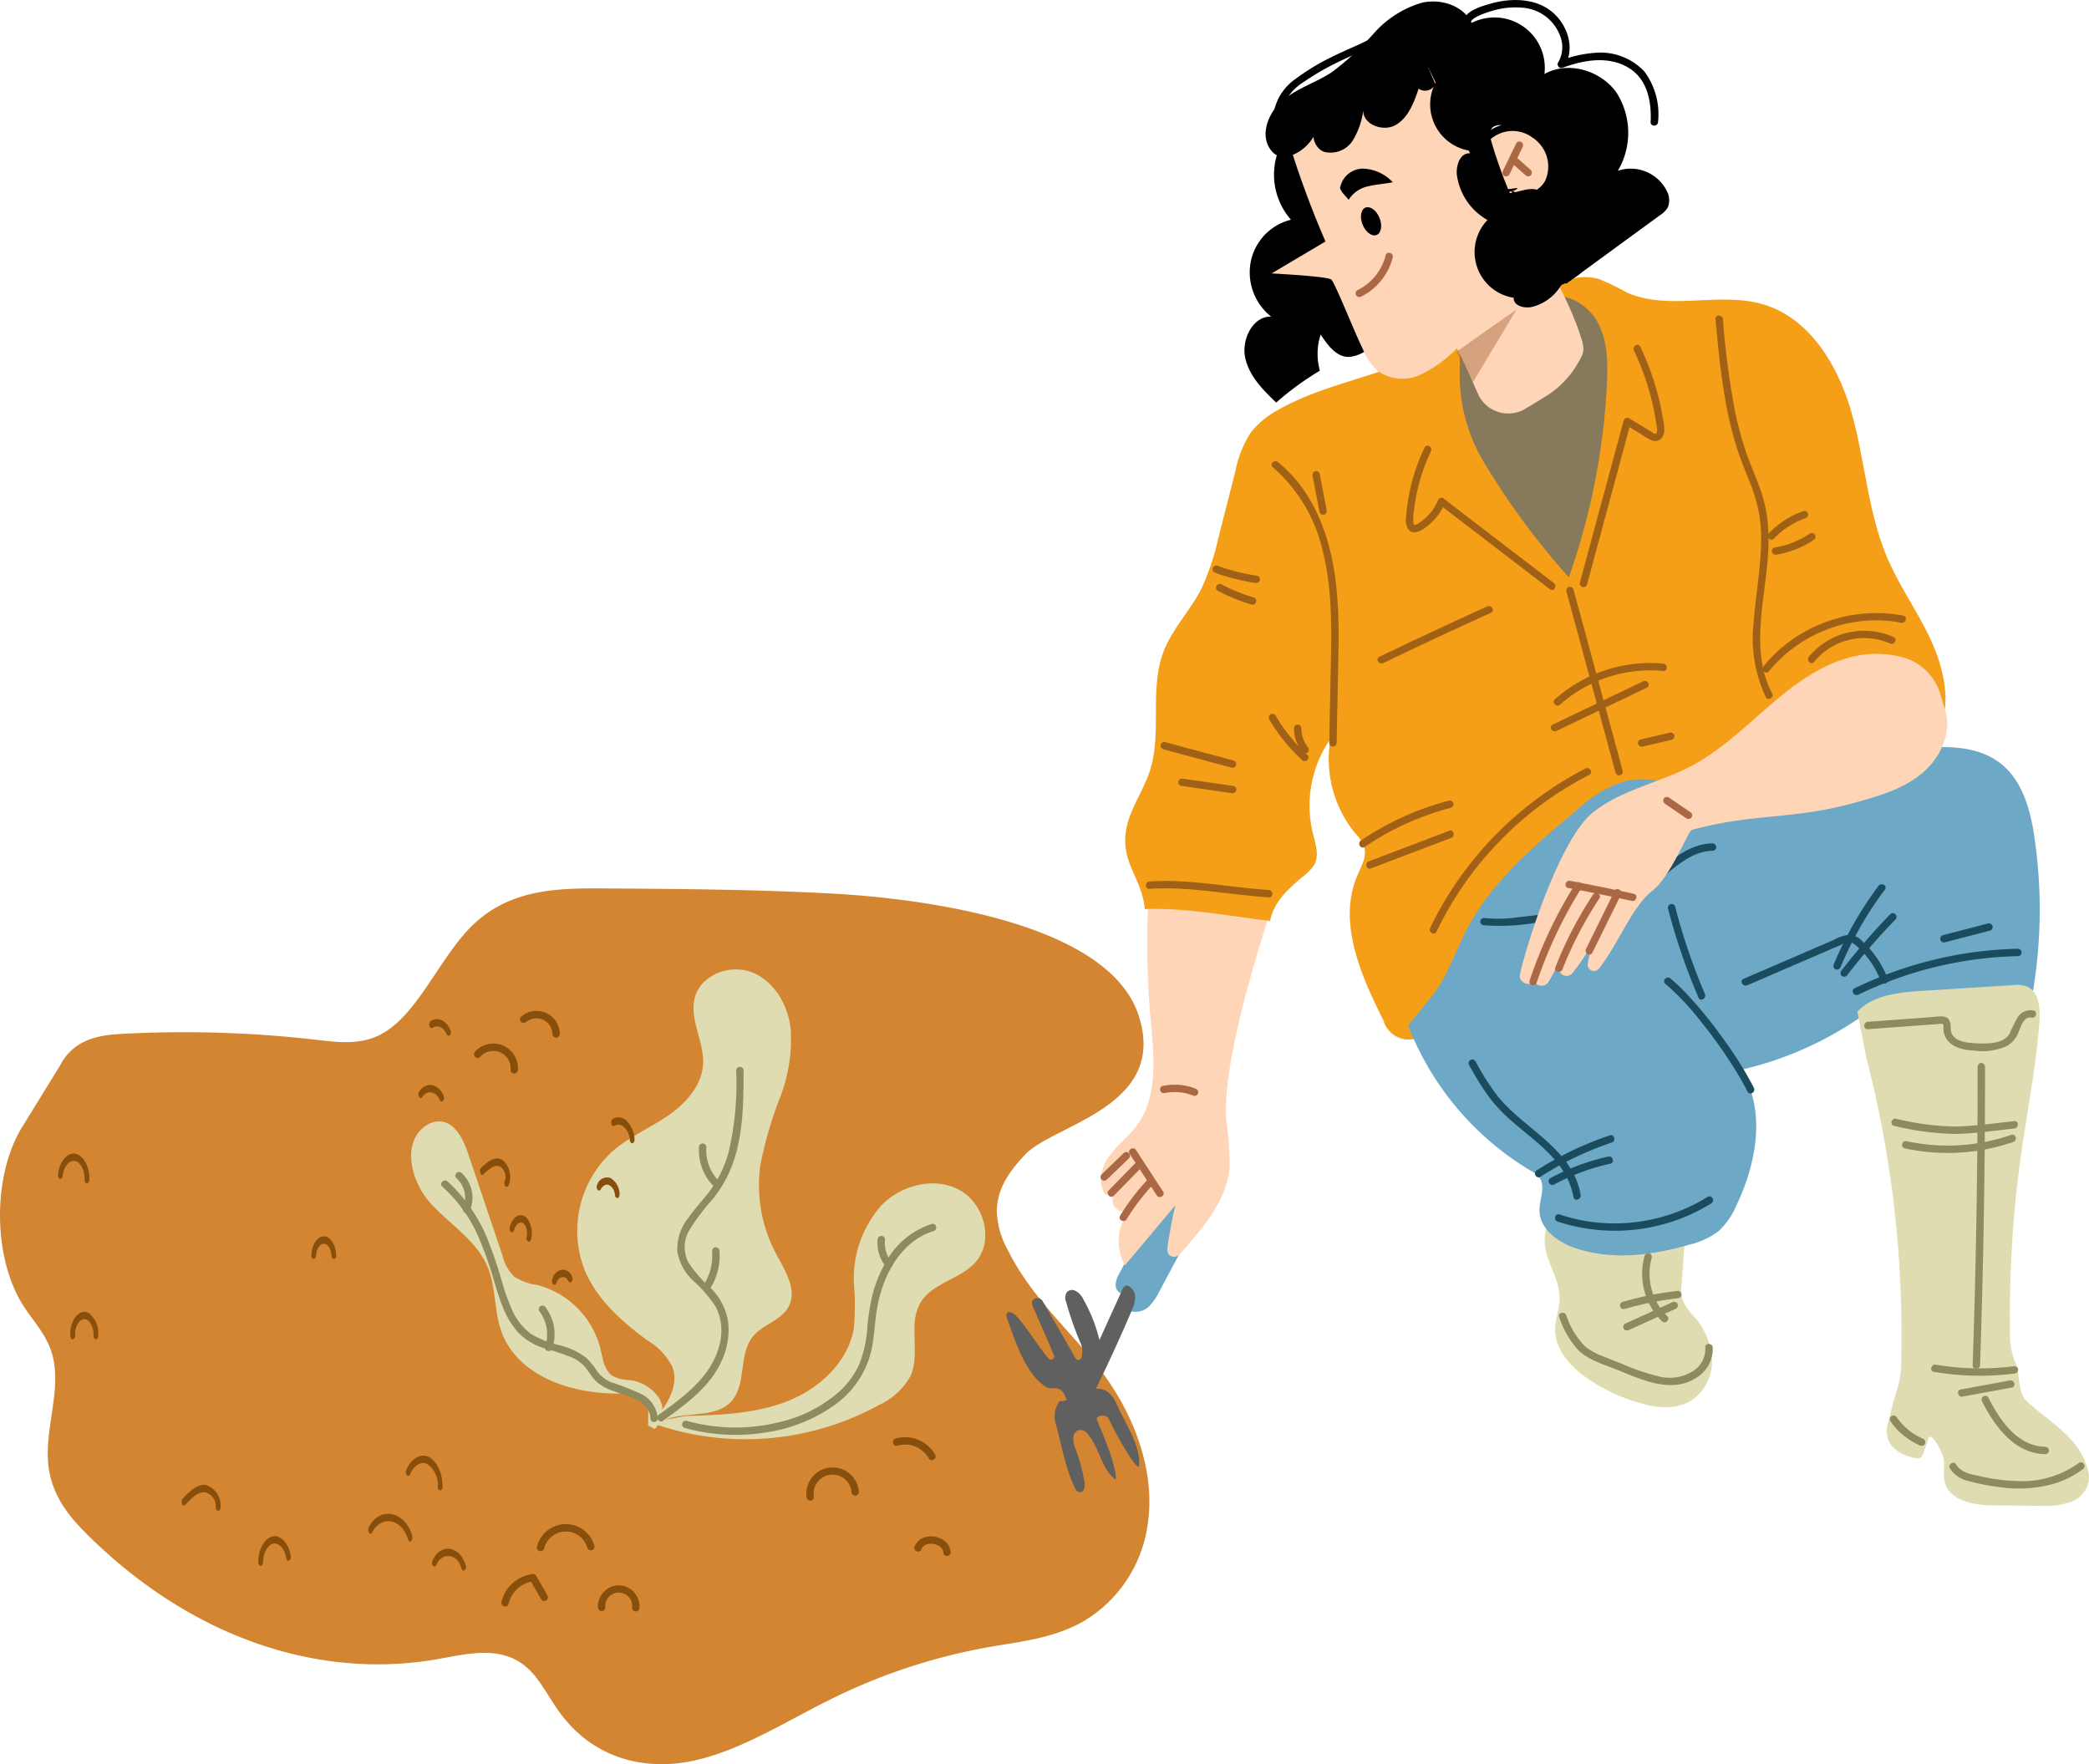 <svg xmlns="http://www.w3.org/2000/svg" width="257.808" height="217.718" viewBox="0 0 257.808 217.718">
  <g id="Grupo_176746" data-name="Grupo 176746" transform="translate(-546.34 -189.701)">
    <path id="Trazado_224853" data-name="Trazado 224853" d="M553.792,333.882c1.681-3.192,4.8-3.683,7.563-3.832a143.2,143.2,0,0,1,24.009.726c2.6.3,5.276.652,7.746-.55,4.72-2.3,7.388-9.521,11.523-13.555,4.6-4.49,10.514-4.609,16.053-4.573,9.389.061,18.779.123,28.161.623,12.446.666,34.267,3.858,37.98,14.957,3.806,11.382-10.47,13.532-13.956,17.25-1.673,1.784-3.516,4.03-3.511,7.051a10.5,10.5,0,0,0,1.284,4.61c2.995,6.038,7.6,9.872,11.417,14.825s7.068,12.215,5.873,19.458a16.494,16.494,0,0,1-8.05,11.769c-3.7,2.047-7.716,2.41-11.645,3.106a72.278,72.278,0,0,0-19.477,6.468c-5.584,2.764-11.051,6.293-16.887,7.542s-12.305-.155-16.561-6.1c-1.225-1.711-2.246-3.763-3.656-5.137-3.159-3.079-7.328-2.026-11.1-1.346-15.172,2.736-30.984-2.879-43.588-15.479-2.025-2.024-4.105-4.523-4.611-8.023-.666-4.613,1.634-9.56.457-13.951-.674-2.519-2.324-4.138-3.59-6.115-3.756-5.865-3.858-15.923-.221-21.946Z" transform="translate(0 -12.758)" fill="#d38531"/>
    <g id="Grupo_176649" data-name="Grupo 176649" transform="translate(608.217 383.948)">
      <path id="Trazado_224854" data-name="Trazado 224854" d="M616.309,410.229a3.591,3.591,0,0,1,3.021-2.764l-.394-.226,1.387,2.428a.456.456,0,0,0,.787-.46l-1.387-2.428a.448.448,0,0,0-.393-.226,4.513,4.513,0,0,0-3.9,3.434c-.126.572.752.816.88.242Z" transform="translate(-615.417 -406.551)" fill="#874f0b"/>
    </g>
    <g id="Grupo_176650" data-name="Grupo 176650" transform="translate(612.596 377.79)">
      <path id="Trazado_224855" data-name="Trazado 224855" d="M621.2,402.7a2.754,2.754,0,0,1,5.329-.1.457.457,0,0,0,.88-.243,3.667,3.667,0,0,0-7.088.1.457.457,0,0,0,.88.243Z" transform="translate(-620.306 -399.677)" fill="#874f0b"/>
    </g>
    <g id="Grupo_176651" data-name="Grupo 176651" transform="translate(620.127 385.343)">
      <path id="Trazado_224856" data-name="Trazado 224856" d="M629.629,410.838a1.667,1.667,0,1,1,3.314.036.46.46,0,0,0,.456.456.465.465,0,0,0,.456-.456,2.676,2.676,0,0,0-1.631-2.577,2.5,2.5,0,0,0-2.916.793,2.573,2.573,0,0,0-.591,1.749.466.466,0,0,0,.456.456.46.46,0,0,0,.456-.456Z" transform="translate(-628.713 -408.109)" fill="#874f0b"/>
    </g>
    <g id="Grupo_176652" data-name="Grupo 176652" transform="translate(591.778 376.515)">
      <path id="Trazado_224857" data-name="Trazado 224857" d="M597.55,400.563c1.138-2.216,3.7-1.709,4.444.881.153.536.658.072.506-.46-.888-3.091-4.006-3.712-5.365-1.066-.234.454.179,1.1.415.645Z" transform="translate(-597.066 -398.254)" fill="#874f0b"/>
    </g>
    <g id="Grupo_176653" data-name="Grupo 176653" transform="translate(596.424 369.338)">
      <path id="Trazado_224858" data-name="Trazado 224858" d="M602.8,392.509c.428-1.061,1.314-1.6,2.09-1.244a3.137,3.137,0,0,1,1.307,2.829c-.005.587.581.588.587,0,.015-1.654-.713-3.236-1.738-3.708s-2.187.265-2.752,1.663c-.2.5.306.957.506.46Z" transform="translate(-602.252 -390.242)" fill="#874f0b"/>
    </g>
    <g id="Grupo_176654" data-name="Grupo 176654" transform="translate(599.65 380.824)">
      <path id="Trazado_224859" data-name="Trazado 224859" d="M606.407,405.057c.66-1.6,2.579-1.414,3.063.373.061.227.193.39.36.318a.524.524,0,0,0,.205-.561c-.679-2.5-3.178-2.91-4.135-.59-.2.5.3.954.506.46Z" transform="translate(-605.853 -403.064)" fill="#874f0b"/>
    </g>
    <g id="Grupo_176655" data-name="Grupo 176655" transform="translate(578.211 379.278)">
      <path id="Trazado_224860" data-name="Trazado 224860" d="M582.506,404.558c0-1.1.556-2.161,1.269-2.3.728-.138,1.436.7,1.6,1.79.085.572.65.33.565-.242-.224-1.5-1.219-2.638-2.212-2.451-1.01.19-1.813,1.619-1.807,3.2,0,.587.589.589.586,0Z" transform="translate(-581.92 -401.338)" fill="#874f0b"/>
    </g>
    <g id="Grupo_176656" data-name="Grupo 176656" transform="translate(568.758 372.95)">
      <path id="Trazado_224861" data-name="Trazado 224861" d="M571.8,396.744c.706-.739,1.516-1.627,2.41-1.558a1.743,1.743,0,0,1,1.371,1.84c0,.587.587.588.587,0a2.67,2.67,0,0,0-1.71-2.711c-1.091-.257-2.091.737-2.954,1.641-.311.326-.018,1.116.3.787Z" transform="translate(-571.367 -394.274)" fill="#874f0b"/>
    </g>
    <g id="Grupo_176657" data-name="Grupo 176657" transform="translate(555.009 351.594)">
      <path id="Trazado_224862" data-name="Trazado 224862" d="M556.611,373.373c-.064-1,.463-2.037,1.134-2.039s1.2,1.027,1.139,2.032c-.015.245.145.456.293.456.171,0,.278-.21.293-.456a3.172,3.172,0,0,0-1.108-2.743c-.718-.47-1.512-.033-1.975.9a3.73,3.73,0,0,0-.362,1.846c.015.245.124.457.293.457.146,0,.309-.21.293-.457Z" transform="translate(-556.018 -370.432)" fill="#874f0b"/>
    </g>
    <g id="Grupo_176658" data-name="Grupo 176658" transform="translate(645.848 370.79)">
      <path id="Trazado_224863" data-name="Trazado 224863" d="M658.363,395.514a2.346,2.346,0,1,1,4.646-.623.469.469,0,0,0,.456.456.459.459,0,0,0,.456-.456,3.251,3.251,0,1,0-6.47.623.471.471,0,0,0,.456.456.458.458,0,0,0,.456-.456Z" transform="translate(-657.428 -391.863)" fill="#874f0b"/>
    </g>
    <g id="Grupo_176659" data-name="Grupo 176659" transform="translate(656.535 367.056)">
      <path id="Trazado_224864" data-name="Trazado 224864" d="M669.919,388.745a3.369,3.369,0,0,1,3.862,1.56c.284.514,1.071.055.787-.46a4.288,4.288,0,0,0-4.892-1.978c-.559.172-.321,1.053.243.879Z" transform="translate(-669.358 -387.693)" fill="#874f0b"/>
    </g>
    <g id="Grupo_176660" data-name="Grupo 176660" transform="translate(659.164 379.292)">
      <path id="Trazado_224865" data-name="Trazado 224865" d="M673.2,402.9c-.029.073-.008.017.011-.02s.032-.061.049-.09.038-.056.056-.085c.038-.063-.048.049.021-.025.046-.048.091-.094.14-.138l.038-.031s-.069.049-.027.022.063-.044.1-.064c.056-.034.115-.062.174-.091-.069.034-.031.012.014,0l.111-.037c.065-.019.131-.035.2-.047.017,0,.123-.018.057-.01s.056,0,.076-.005a2.512,2.512,0,0,1,.434.011c.066.006-.083-.015-.018,0l.052.008.1.021a2.233,2.233,0,0,1,.218.06l.1.035.048.019s-.077-.035-.03-.013c.066.033.133.064.2.1s.113.073.168.111c-.064-.044-.022-.02.012.011s.057.051.085.079.053.055.079.083c.011.012.021.025.032.037.041.047-.046-.066-.012-.014s.081.127.118.2c.049.09-.008-.045.014.027.011.038.025.073.036.111s.017.078.027.116c0,.011.012.07,0,.008s0,.041,0,.045a.467.467,0,0,0,.456.456.459.459,0,0,0,.456-.456c-.126-1.678-2.228-2.422-3.6-1.683a1.926,1.926,0,0,0-.872,1.017.459.459,0,0,0,.319.561.467.467,0,0,0,.561-.319Z" transform="translate(-672.293 -401.354)" fill="#874f0b"/>
    </g>
    <g id="Grupo_176661" data-name="Grupo 176661" transform="translate(584.762 342.272)">
      <path id="Trazado_224866" data-name="Trazado 224866" d="M589.82,362.376c.017-.742.467-1.439.949-1.439s.932.7.95,1.439c.013.586.6.589.586,0-.029-1.246-.721-2.35-1.535-2.35s-1.506,1.1-1.535,2.35c-.013.588.573.587.587,0Z" transform="translate(-589.233 -360.026)" fill="#874f0b"/>
    </g>
    <g id="Grupo_176662" data-name="Grupo 176662" transform="translate(553.497 332.053)">
      <path id="Trazado_224867" data-name="Trazado 224867" d="M554.9,351.42c.108-1.1.783-2.01,1.516-1.88.716.125,1.245,1.235,1.2,2.323-.025.586.561.583.587,0,.068-1.572-.738-3.047-1.739-3.227-.983-.177-1.978,1.027-2.127,2.542-.023.244.039.49.205.561.139.06.336-.073.36-.318Z" transform="translate(-554.33 -348.618)" fill="#874f0b"/>
    </g>
    <path id="Trazado_224868" data-name="Trazado 224868" d="M634.73,379.615c1.867-2.062,3.872-4.774,2.856-7.364a8.044,8.044,0,0,0-3.056-3.206c-3.167-2.322-6.234-5.055-7.742-8.681a13.239,13.239,0,0,1,3.505-14.725c2.023-1.736,4.526-2.8,6.727-4.3s4.212-3.7,4.374-6.357c.173-2.821-1.766-5.614-.993-8.332.794-2.793,4.425-4.1,7.113-3s4.335,3.976,4.685,6.859a19.822,19.822,0,0,1-1.3,8.54,48.819,48.819,0,0,0-2.429,8.351,17.967,17.967,0,0,0,1.92,10.918c1.106,2.074,2.664,4.478,1.566,6.556-.906,1.713-3.193,2.187-4.414,3.691-1.815,2.237-.729,5.974-2.717,8.057-2.322,2.435-6.951.728-9.389,3.046Z" transform="translate(-8.289 -13.922)" fill="#e0dcb1"/>
    <path id="Trazado_224869" data-name="Trazado 224869" d="M632.236,381.718c-.019-1.7.311-2.731-1.182-3.548a5.238,5.238,0,0,0-2.571-.389c-5.778.03-12.373-2.188-14.345-7.619-.941-2.592-.659-5.528-1.738-8.066-1.393-3.278-4.724-5.229-7.093-7.891s-3.491-7.371-.581-9.426a2.964,2.964,0,0,1,1.724-.587c1.914.029,2.967,2.185,3.578,4q2.128,6.314,4.256,12.628a5.314,5.314,0,0,0,1.421,2.535,7.063,7.063,0,0,0,2.877,1.031,10.885,10.885,0,0,1,7.78,7.915c.286,1.23.461,2.682,1.541,3.339a5.261,5.261,0,0,0,1.994.481,5.089,5.089,0,0,1,3.611,2.111,3.059,3.059,0,0,1-.463,3.914Z" transform="translate(-5.905 -16.103)" fill="#e0dcb1"/>
    <path id="Trazado_224870" data-name="Trazado 224870" d="M640.267,381.447c4.284-.125,8.67-.271,12.652-1.855s7.547-4.922,8.167-9.164a34.523,34.523,0,0,0-.018-5.324,13.586,13.586,0,0,1,3.39-9.651c2.439-2.507,6.5-3.571,9.591-1.923s4.35,6.268,2.051,8.9c-1.868,2.143-5.332,2.562-6.8,5-1.6,2.652.021,6.268-1.258,9.089a8.4,8.4,0,0,1-3.808,3.529,34.309,34.309,0,0,1-28.273,2.2Z" transform="translate(-9.342 -16.995)" fill="#e0dcb1"/>
    <g id="Grupo_176663" data-name="Grupo 176663" transform="translate(627.484 321.374)">
      <path id="Trazado_224871" data-name="Trazado 224871" d="M637.586,380.366c2.8-2.01,5.844-4.185,7.276-7.441a9,9,0,0,0,.771-4.827,7.422,7.422,0,0,0-2.11-4.083,16.493,16.493,0,0,1-2.808-3.24,4.145,4.145,0,0,1,.2-4.046,28.589,28.589,0,0,1,2.888-3.8,15.043,15.043,0,0,0,2.392-4.263c1.328-3.669,1.355-7.676,1.352-11.529a.456.456,0,0,0-.912,0,36.884,36.884,0,0,1-.948,10.129,14.148,14.148,0,0,1-2.124,4.486c-.92,1.265-2.025,2.385-2.912,3.676a6.06,6.06,0,0,0-1.275,4.033,6.383,6.383,0,0,0,1.95,3.607,16.273,16.273,0,0,1,2.817,3.275,6.623,6.623,0,0,1,.418,4.693c-.965,3.871-4.362,6.339-7.431,8.542-.473.339-.018,1.131.46.788Z" transform="translate(-636.926 -336.696)" fill="#8e8b5e"/>
    </g>
    <g id="Grupo_176664" data-name="Grupo 176664" transform="translate(632.589 330.818)">
      <path id="Trazado_224872" data-name="Trazado 224872" d="M642.639,347.695a6.316,6.316,0,0,0,1.744,4.751c.408.425,1.052-.221.645-.645a5.418,5.418,0,0,1-1.477-4.106.456.456,0,0,0-.912,0Z" transform="translate(-642.626 -347.239)" fill="#8e8b5e"/>
    </g>
    <g id="Grupo_176665" data-name="Grupo 176665" transform="translate(633.266 343.625)">
      <path id="Trazado_224873" data-name="Trazado 224873" d="M644.338,361.992a6.735,6.735,0,0,1-.891,3.951.456.456,0,0,0,.787.46,7.574,7.574,0,0,0,1.016-4.411.467.467,0,0,0-.456-.456.458.458,0,0,0-.456.456Z" transform="translate(-643.381 -361.536)" fill="#8e8b5e"/>
    </g>
    <g id="Grupo_176666" data-name="Grupo 176666" transform="translate(630.526 340.729)">
      <path id="Trazado_224874" data-name="Trazado 224874" d="M640.644,383.5a23.432,23.432,0,0,0,10.046.544,19.49,19.49,0,0,0,8.351-3.31,11.438,11.438,0,0,0,4.644-6.853c.349-1.646.4-3.334.669-4.992a16.53,16.53,0,0,1,1.083-3.8c1.126-2.643,3.087-5.054,5.93-5.887a.457.457,0,0,0-.243-.88,10.022,10.022,0,0,0-5.728,4.809,15.932,15.932,0,0,0-1.5,3.614,25.708,25.708,0,0,0-.714,4.271,14.868,14.868,0,0,1-1.06,4.754,10.46,10.46,0,0,1-2.411,3.243,16.943,16.943,0,0,1-7.568,3.808,22.4,22.4,0,0,1-11.256-.2.456.456,0,0,0-.243.879Z" transform="translate(-640.322 -358.304)" fill="#8e8b5e"/>
    </g>
    <g id="Grupo_176667" data-name="Grupo 176667" transform="translate(654.626 342.22)">
      <path id="Trazado_224875" data-name="Trazado 224875" d="M667.251,360.425a4.554,4.554,0,0,0,1.076,3.4.46.46,0,0,0,.645,0,.465.465,0,0,0,0-.645,3.65,3.65,0,0,1-.809-2.754.46.46,0,0,0-.456-.457.466.466,0,0,0-.456.457Z" transform="translate(-667.227 -359.968)" fill="#8e8b5e"/>
    </g>
    <g id="Grupo_176668" data-name="Grupo 176668" transform="translate(600.78 335.386)">
      <path id="Trazado_224876" data-name="Trazado 224876" d="M607.265,353.1a18.073,18.073,0,0,1,4.74,6.883,41.533,41.533,0,0,1,1.411,3.973c.393,1.279.743,2.574,1.24,3.818a10.581,10.581,0,0,0,1.931,3.278,7.52,7.52,0,0,0,3.2,1.974,31.115,31.115,0,0,1,3.558,1.193,4.692,4.692,0,0,1,1.416,1.01c.509.55.84,1.24,1.368,1.776,1.093,1.112,2.674,1.437,4.091,1.938,1.209.428,2.722,1.318,2.713,2.776a.457.457,0,0,0,.913,0,3.632,3.632,0,0,0-1.978-3.006,34.75,34.75,0,0,0-3.807-1.492,4.183,4.183,0,0,1-1.668-1.311,9.885,9.885,0,0,0-1.287-1.618,8.736,8.736,0,0,0-3.411-1.633,12,12,0,0,1-3.493-1.392,7.382,7.382,0,0,1-2.353-3.015,26.547,26.547,0,0,1-1.328-3.791c-.4-1.362-.84-2.716-1.36-4.039a19.638,19.638,0,0,0-5.251-7.965c-.444-.379-1.093.263-.645.645Z" transform="translate(-607.114 -352.339)" fill="#8e8b5e"/>
    </g>
    <g id="Grupo_176669" data-name="Grupo 176669" transform="translate(602.526 334.333)">
      <path id="Trazado_224877" data-name="Trazado 224877" d="M609.209,351.93a3.266,3.266,0,0,1,.846,3.616.471.471,0,0,0,.164.624.458.458,0,0,0,.623-.164,4.188,4.188,0,0,0-.988-4.721c-.435-.392-1.082.251-.645.644Z" transform="translate(-609.064 -351.163)" fill="#8e8b5e"/>
    </g>
    <g id="Grupo_176670" data-name="Grupo 176670" transform="translate(612.824 350.818)">
      <path id="Trazado_224878" data-name="Trazado 224878" d="M620.628,370.251a4.7,4.7,0,0,1,.725,4.37c-.19.557.691.8.88.243a5.548,5.548,0,0,0-.817-5.074.472.472,0,0,0-.624-.163.459.459,0,0,0-.163.623Z" transform="translate(-620.561 -369.566)" fill="#8e8b5e"/>
    </g>
    <g id="Grupo_176671" data-name="Grupo 176671" transform="translate(604.833 318.493)">
      <path id="Trazado_224879" data-name="Trazado 224879" d="M612.408,335.123a2.134,2.134,0,0,1,3.744,1.593.456.456,0,1,0,.912,0,3.045,3.045,0,0,0-5.3-2.238c-.394.434.249,1.081.645.645Z" transform="translate(-611.639 -333.48)" fill="#874f0b"/>
    </g>
    <g id="Grupo_176672" data-name="Grupo 176672" transform="translate(610.512 314.466)">
      <path id="Trazado_224880" data-name="Trazado 224880" d="M618.756,330.33a2.016,2.016,0,0,1,2.078-.271,2.043,2.043,0,0,1,1.151,1.758.456.456,0,0,0,.912,0,2.886,2.886,0,0,0-4.786-2.132.459.459,0,0,0,0,.645.467.467,0,0,0,.645,0Z" transform="translate(-617.979 -328.984)" fill="#874f0b"/>
    </g>
    <g id="Grupo_176673" data-name="Grupo 176673" transform="translate(619.979 334.985)">
      <path id="Trazado_224881" data-name="Trazado 224881" d="M629.046,353.391a1.142,1.142,0,0,1,.469-.505.64.64,0,0,1,.579-.03,1.539,1.539,0,0,1,.712,1.265c.03.243.218.38.361.319.164-.07.234-.318.205-.561a2.373,2.373,0,0,0-1.122-1.9,1.3,1.3,0,0,0-1.618.77.67.67,0,0,0,0,.645.229.229,0,0,0,.415,0Z" transform="translate(-628.549 -351.891)" fill="#874f0b"/>
    </g>
    <g id="Grupo_176674" data-name="Grupo 176674" transform="translate(621.766 327.584)">
      <path id="Trazado_224882" data-name="Trazado 224882" d="M630.982,344.652c-.048.031.029-.014.038-.02.032-.016.064-.031.1-.045l.083-.03c.01,0,.088-.021.059-.016s.063-.007.074-.008c.029,0,.056,0,.085,0a.986.986,0,0,1,.17.015c-.052-.009.023.006.036.01l.084.027a1.425,1.425,0,0,1,.166.074c.027.014.054.03.081.047.062.036-.017-.017.037.025s.112.086.166.136.1.1.145.149c.016.019.015.018,0,0l.034.043c.026.033.051.067.076.1.042.06.082.124.121.191.019.033.038.067.056.1-.032-.062.022.048.022.05.033.073.063.148.09.225.013.039.027.079.039.118,0,.013.033.125.015.053.021.083.039.168.053.254.008.05.014.1.021.152,0,.022,0,.044.007.066,0-.047,0-.042,0,.013.015.245.125.456.294.456.146,0,.308-.21.293-.456a3.43,3.43,0,0,0-.969-2.3,1.36,1.36,0,0,0-1.766-.213.618.618,0,0,0-.106.624c.089.234.255.26.4.163Z" transform="translate(-630.543 -343.629)" fill="#874f0b"/>
    </g>
    <g id="Grupo_176675" data-name="Grupo 176675" transform="translate(605.566 332.664)">
      <path id="Trazado_224883" data-name="Trazado 224883" d="M612.892,351.256a5.065,5.065,0,0,1,1.067-.857,1.026,1.026,0,0,1,1.031-.078,1.5,1.5,0,0,1,.558.822,1.3,1.3,0,0,1-.039.975.62.62,0,0,0,.106.623c.148.134.308.037.4-.163a2.774,2.774,0,0,0-.677-3.007c-.924-.721-1.953.139-2.741.9-.32.308-.026,1.1.3.787Z" transform="translate(-612.458 -349.3)" fill="#874f0b"/>
    </g>
    <g id="Grupo_176676" data-name="Grupo 176676" transform="translate(609.253 339.671)">
      <path id="Trazado_224884" data-name="Trazado 224884" d="M617.151,358.885c.005-.027.012-.054.018-.081-.013.044-.012.041,0-.007s.033-.1.052-.148.03-.071.045-.1c-.033.072.033-.057.041-.07a1.325,1.325,0,0,1,.078-.117s.071-.085.025-.034a1.789,1.789,0,0,1,.187-.175c.073-.06-.047.022.03-.021.034-.019.068-.038.1-.053s.071-.026.107-.038c.08-.027-.052,0,.03-.005.036,0,.072-.006.107-.005.013,0,.123.015.057,0a.815.815,0,0,1,.184.073c.032.019.035.02.006,0l.048.038a.907.907,0,0,1,.07.064c.015.014.03.03.046.047-.023-.03-.022-.028,0,.006s.054.073.08.114.036.063.055.094.023.043,0,.007c.011.022.021.046.031.069.035.083.065.169.093.26-.025-.082.017.072.021.088.011.054.021.108.029.163s.011.083.015.125c-.011-.1,0,.069,0,.088,0,.049,0,.1,0,.148,0,.021-.013.165,0,.067a2.555,2.555,0,0,1-.058.324.528.528,0,0,0,.2.562c.166.071.3-.089.361-.319a3.139,3.139,0,0,0-.412-2.421,1.011,1.011,0,0,0-1.621-.171,2.3,2.3,0,0,0-.61,1.189.531.531,0,0,0,.205.562c.159.068.311-.084.36-.319Z" transform="translate(-616.573 -357.122)" fill="#874f0b"/>
    </g>
    <g id="Grupo_176677" data-name="Grupo 176677" transform="translate(597.974 323.594)">
      <path id="Trazado_224885" data-name="Trazado 224885" d="M604.484,340.653a1.091,1.091,0,0,1,1.13-.555.624.624,0,0,1,.111.029,1.284,1.284,0,0,1,.169.067.928.928,0,0,1,.264.174,1.639,1.639,0,0,1,.443.631c.2.492.71.035.506-.46-.644-1.558-2.189-1.842-3.038-.529-.269.415.146,1.06.414.645Z" transform="translate(-603.983 -339.175)" fill="#874f0b"/>
    </g>
    <g id="Grupo_176678" data-name="Grupo 176678" transform="translate(599.324 315.473)">
      <path id="Trazado_224886" data-name="Trazado 224886" d="M605.928,331.159c-.038.026.006,0,.022-.013s.044-.025.067-.037c.04-.02.082-.038.123-.053l.069-.022c.006,0,.08-.019.045-.012s.047-.006.046-.006l.056-.005a1.114,1.114,0,0,1,.283.016c-.031-.005-.015,0,.006,0s.047.013.07.021a1.369,1.369,0,0,1,.138.054,1.218,1.218,0,0,1,.442.331c.019.021.039.042.057.064-.024-.03-.006-.007.007.011.035.048.071.1.1.149s.065.107.095.163c.011.021.025.051.007.013l.048.108c.088.205.259.294.4.164a.623.623,0,0,0,.1-.623c-.537-1.256-1.607-1.716-2.488-1.113a.618.618,0,0,0-.1.624c.087.232.255.263.4.163Z" transform="translate(-605.49 -330.108)" fill="#874f0b"/>
    </g>
    <g id="Grupo_176679" data-name="Grupo 176679" transform="translate(614.473 346.397)">
      <path id="Trazado_224887" data-name="Trazado 224887" d="M622.941,366.289a1.918,1.918,0,0,1,.065-.2c.013-.032.027-.065.041-.1-.027.06-.014.029.008-.01a1.278,1.278,0,0,1,.09-.139c.025-.034.046-.051.006-.011l.053-.056c.039-.039.08-.072.121-.106.067-.056-.037.017.019-.014.021-.011.04-.023.061-.033a.9.9,0,0,1,.125-.054l.064-.02c.059-.019-.059,0,.019,0a1.373,1.373,0,0,1,.271,0c-.078-.007-.01,0,.007,0l.064.021a1.048,1.048,0,0,1,.133.063c.062.032-.01-.014.009,0s.045.034.065.052c.038.032.072.071.107.107-.061-.061-.006-.006.006.011s.031.045.047.069.029.049.043.073.019.034-.005-.013c.009.019.017.037.025.056.09.2.258.294.4.163a.619.619,0,0,0,.106-.623,1.27,1.27,0,0,0-1.279-.9,1.522,1.522,0,0,0-1.18,1.188.64.64,0,0,0,.106.624c.124.113.337.063.4-.164Z" transform="translate(-622.402 -364.631)" fill="#874f0b"/>
    </g>
    <g id="Grupo_176745" data-name="Grupo 176745" transform="translate(670.537 189.701)">
      <path id="Trazado_224888" data-name="Trazado 224888" d="M760.089,357.524c-1.229,1.222-1.076,3.259-.515,4.9s1.45,3.233,1.422,4.966c-.02,1.278-.546,2.511-.553,3.789-.014,2.265,1.587,4.232,3.384,5.611a21.567,21.567,0,0,0,6.3,3.236c2.325.781,5.029,1.229,7.115-.061a5.814,5.814,0,0,0,2.557-5.006,8.645,8.645,0,0,0-2.175-5.339,6.678,6.678,0,0,1-1.443-2.062,5.15,5.15,0,0,1-.118-1.975q.236-3.42.475-6.84a35.451,35.451,0,0,0-16.328-1.62Z" transform="translate(-692.72 -207.119)" fill="#e0dcb1"/>
      <path id="Trazado_224889" data-name="Trazado 224889" d="M700.631,366.368a1.171,1.171,0,0,1-.584-1.156,3.327,3.327,0,0,1,.46-1.288,64.8,64.8,0,0,1,3.975-6.556,12.992,12.992,0,0,1,2.854-3.213,2.014,2.014,0,0,1,2.114-.415c.7.414.749,1.4.621,2.195a20.081,20.081,0,0,1-2.448,6.131l-2.163,4.052a7.19,7.19,0,0,1-1.2,1.79,2.417,2.417,0,0,1-1.946.762A1.481,1.481,0,0,1,701,367.213Z" transform="translate(-686.558 -206.783)" fill="#6da8c6"/>
      <path id="Trazado_224890" data-name="Trazado 224890" d="M723.142,207.548a8.44,8.44,0,0,0,.387,10.64,6.692,6.692,0,0,0-4.956,5.16,6.954,6.954,0,0,0,2.519,6.8c-2.212-.1-3.689,2.766-3.213,5.045s2.195,3.994,3.829,5.56a36.684,36.684,0,0,1,5.392-3.938,7.712,7.712,0,0,1,.1-4.466c.854,1.332,1.968,2.814,3.5,2.772a4.357,4.357,0,0,0,1.706-.534,100.743,100.743,0,0,0,14.574-8.488,1.8,1.8,0,0,0,.755-.822,1.914,1.914,0,0,0-.125-1.192,201.39,201.39,0,0,0-8.424-21.236Z" transform="translate(-688.408 -191.072)"/>
      <path id="Trazado_224891" data-name="Trazado 224891" d="M741.8,245.77q1.806-4.165,3.967-8.166a14.512,14.512,0,0,1,1.741-2.691c1.885-2.16,4.769-3.1,7.507-3.949,3.5-1.082,7.624-2.068,10.544.136,2.744,2.071,3.1,5.989,3.167,9.426.19,9.633-.135,19.726-4.815,28.148a5.288,5.288,0,0,1-2.2,2.423c-1.764.8-3.775-.313-5.331-1.468a54.928,54.928,0,0,1-15.732-18.324Z" transform="translate(-690.791 -193.879)" fill="#87795b"/>
      <path id="Trazado_224892" data-name="Trazado 224892" d="M713.481,339.875a36.849,36.849,0,0,1,.414,5.792c-.352,4.169-3.363,7.588-6.1,10.708a.982.982,0,0,1-1.08.3c-.557-.217-.532-.855-.454-1.371q.371-2.476.938-4.92l-6.212,7.4a6.1,6.1,0,0,1,.973-7.275c-.374.9-1.886.795-2.351-.066a2.205,2.205,0,0,1,.715-2.613l-1.692,1.292c-1.071-1.316-.631-3.335.344-4.723s2.386-2.418,3.407-3.772c2.744-3.635,2.172-8.675,1.766-13.21a105.008,105.008,0,0,1,.479-23.062,46.659,46.659,0,0,1,17.027,1.873S712.754,330.113,713.481,339.875Z" transform="translate(-686.346 -201.638)" fill="#fed5b7"/>
      <path id="Trazado_224893" data-name="Trazado 224893" d="M691.06,383.849c.684,2.422,1.268,5.913,2.491,8.18a.642.642,0,0,0,.5.348c.546.047.674-.73.581-1.261a24.066,24.066,0,0,0-1.094-4.081,2.623,2.623,0,0,1-.241-1.662.956.956,0,0,1,.526-.618,1.085,1.085,0,0,1,1.219.463c1.473,1.665,1.642,4.337,3.457,5.62.128-2.085-2.477-7.495-2.37-7.6a.985.985,0,0,1,1.457,0c.943,2.067,3.687,6.876,3.79,5.831.179-2.506-1.735-5.207-2.754-7.5a3.866,3.866,0,0,0-.97-1.452,2.241,2.241,0,0,0-2.133-.389c-.305-.7.435-1.363.847-2a4.522,4.522,0,0,0,.292-3.323A19.472,19.472,0,0,0,694.5,368.6a2.236,2.236,0,0,0-1.061-1.108.9.9,0,0,0-.939.151,1.227,1.227,0,0,0-.128,1.264,39.638,39.638,0,0,0,1.679,4.851,2.706,2.706,0,0,1,.171,2.1.4.4,0,0,1-.692-.013l-4.047-7.026a.751.751,0,0,0-1.105-.255c-.368.285-.213.715-.056,1.063.8,1.768,1.69,3.894,2.527,5.806a.4.4,0,0,1-.674.426c-1.376-1.617-3.266-4.752-4.242-5.472-.245-.18-.6-.344-.823-.134-.188.179-.112.489-.023.733,1.026,2.8,2.327,6.986,4.921,8.462.682.389,1.749-.582,2.42,1.572a1.929,1.929,0,0,1-.838.1A3.093,3.093,0,0,0,691.06,383.849Z" transform="translate(-684.989 -208.226)" fill="#606060"/>
      <path id="Trazado_224894" data-name="Trazado 224894" d="M695.039,379.006l5.333-11.741a.752.752,0,0,1,.331-.417.57.57,0,0,1,.466.047,1.562,1.562,0,0,1,.761,1.451,4.521,4.521,0,0,1-.466,1.656q-2.114,4.949-4.49,9.779c-.192.39-.482.839-.916.814-.494-.029-.706-.631-.8-1.117q-.11-.6-.222-1.21Z" transform="translate(-686.037 -208.163)" fill="#606060"/>
      <path id="Trazado_224895" data-name="Trazado 224895" d="M745.623,250.719a93.771,93.771,0,0,0,10.487,14.213,84.162,84.162,0,0,0,4.7-23.822c.13-2.618.106-5.376-1.153-7.676s-4.141-3.914-6.562-2.909a6.12,6.12,0,0,1,6.728-2.413,30.554,30.554,0,0,1,3.419,1.646c5.192,2.35,11.436-.143,16.9,1.494,5.819,1.745,9.316,7.739,10.932,13.6s1.956,12.083,4.342,17.671c1.5,3.518,3.768,6.661,5.37,10.134s2.509,7.543,1.122,11.107c-1.01-3.719-3.453-7.369-7.163-8.413-3.948-1.11-8.994,2.164-7.974,6.38a3.174,3.174,0,0,1,.055,1.394c-.348,1.667-1.258,1.421-2.06,1.568-2.441.447-2.706,3.811-2.365,6.269.852.827,2.294-1,3.37-.089a1.371,1.371,0,0,1,.367,1.472c-.346,1.078-1.37,1.565-2.228,2.18-6.12,4.387-4.043,15.351-10.317,19.512a11.355,11.355,0,0,0-1.087-9.192,3.947,3.947,0,0,0-2.059-1.721c-2.686-.916-4.777,1.929-5.505,4.49-.687,2.414-1.055,5.231-3.11,6.673a8.6,8.6,0,0,1-2.6,1.073l-21.189,6.111a3.221,3.221,0,0,1-4.808-1.853c-2.824-5.625-5.7-12.194-3.193-17.97.467-1.078,1.127-2.209.836-3.347a5.062,5.062,0,0,0-1.17-1.837,14.514,14.514,0,0,1-3.017-11.6,14.438,14.438,0,0,0-2.168,11.651c.321,1.282.808,2.693.188,3.86a5.744,5.744,0,0,1-1.491,1.534c-1.842,1.572-3.488,3.043-3.981,5.414-5.145-.591-10.276-1.64-15.452-1.458-.362-3.672-2.681-5.415-2.393-9.094.221-2.829,2.114-5.225,3-7.921,1.548-4.723-.077-10.093,1.692-14.738,1.059-2.779,3.224-4.987,4.6-7.625a29.434,29.434,0,0,0,2.165-6.391q1.045-4.1,2.092-8.2a13.758,13.758,0,0,1,1.9-4.814,10.626,10.626,0,0,1,3.385-2.812c7.168-4.121,16.456-4.4,22.483-10.06l-.074,5.324A21.117,21.117,0,0,0,745.623,250.719Z" transform="translate(-686.696 -193.679)" fill="#f59f18"/>
      <path id="Trazado_224896" data-name="Trazado 224896" d="M740.343,326.987a35.98,35.98,0,0,0,15.12,17.913,3.5,3.5,0,0,1,1.048.807c.853,1.115.037,2.694.044,4.1.012,2.288,2.258,3.919,4.424,4.655,4.527,1.539,9.521.894,14.113-.441a9.573,9.573,0,0,0,3.556-1.651,9.3,9.3,0,0,0,2.239-3.249c2.493-5.246,3.66-11.789.491-16.657a42.816,42.816,0,0,0,17.542-8.564,6.056,6.056,0,0,0,4.284,2.942,14.873,14.873,0,0,0,5.345-.162,57.635,57.635,0,0,0,7.207-1.7,1.925,1.925,0,0,0,1.656-1.967,61.34,61.34,0,0,0,.244-19.117c-.494-3.411-1.44-7.051-4.134-9.2-3.132-2.5-7.578-2.21-11.564-1.8a26.453,26.453,0,0,0-8.242,1.764c-3.129,1.416-5.725,4.056-9.09,4.744-5.966,1.218-11.972-4.124-17.836-2.485a15.806,15.806,0,0,0-5.6,3.464c-5.2,4.331-10.545,8.829-13.658,14.842-1.371,2.65-2.291,5.563-4.092,7.942Z" transform="translate(-690.759 -200.43)" fill="#6da8c6"/>
      <path id="Trazado_224897" data-name="Trazado 224897" d="M802.242,328.677c1.981-2.061,5.119-2.367,7.973-2.548l11.216-.709a3.972,3.972,0,0,1,1.649.128c1.537.575,1.744,2.639,1.628,4.276-.391,5.526-1.489,10.975-2.263,16.461a141.351,141.351,0,0,0-1.368,21.823,9.1,9.1,0,0,0,.63,3.826c.612,1.276.308,3.754,1.332,4.732,2.736,2.61,6.262,4.346,7.445,7.937a4.63,4.63,0,0,1,.314,2.034,3.5,3.5,0,0,1-2.368,2.618,10.285,10.285,0,0,1-3.666.417l-5.587-.039c-2.441-.017-5.53-.506-6.145-2.869-.283-1.083.1-2.273-.269-3.332s-1.6-3.059-1.792-1.956c-.03.161-.649,1.886-.721,2.034-.153.317-.6.334-.942.263-2.4-.493-3.953-1.981-3.293-4.338.272-.975.75-3.078,1.1-4.025a11.486,11.486,0,0,0,.534-3.8,136.472,136.472,0,0,0-4.333-37.342Z" transform="translate(-697.211 -203.845)" fill="#e0dcb1"/>
      <g id="Grupo_176680" data-name="Grupo 176680" transform="translate(81.164 120.638)">
        <path id="Trazado_224898" data-name="Trazado 224898" d="M775.751,325.135a32.333,32.333,0,0,1,4.329,4.581,59.529,59.529,0,0,1,4.114,5.746c.612.973,1.194,1.965,1.71,2.993.263.524,1.051.063.787-.46a43.96,43.96,0,0,0-3.417-5.549,56.416,56.416,0,0,0-4.449-5.591,25.218,25.218,0,0,0-2.429-2.364c-.448-.374-1.1.269-.645.645Z" transform="translate(-775.598 -324.377)" fill="#1b4b5e"/>
      </g>
      <g id="Grupo_176681" data-name="Grupo 176681" transform="translate(90.734 115.347)">
        <path id="Trazado_224899" data-name="Trazado 224899" d="M786.981,324.717l7.678-3.313,3.874-1.671a4.558,4.558,0,0,1,.846-.323.97.97,0,0,1,.838.248,9.081,9.081,0,0,1,1.239,1.2,10.918,10.918,0,0,1,2,3.337c.206.544,1.088.308.88-.242a12.206,12.206,0,0,0-1.842-3.264,11.252,11.252,0,0,0-1.31-1.4,2.516,2.516,0,0,0-1.552-.82,5,5,0,0,0-1.976.653l-2.144.925-4.151,1.791-4.843,2.089c-.537.232-.073,1.018.46.787Z" transform="translate(-786.281 -318.471)" fill="#1b4b5e"/>
      </g>
      <g id="Grupo_176682" data-name="Grupo 176682" transform="translate(102.058 109.124)">
        <path id="Trazado_224900" data-name="Trazado 224900" d="M799.828,321.719a44.726,44.726,0,0,1,5.461-9.54c.351-.47-.44-.925-.788-.46a45.7,45.7,0,0,0-5.553,9.758.459.459,0,0,0,.318.562.469.469,0,0,0,.562-.319Z" transform="translate(-798.923 -311.524)" fill="#1b4b5e"/>
      </g>
      <g id="Grupo_176683" data-name="Grupo 176683" transform="translate(102.934 112.687)">
        <path id="Trazado_224901" data-name="Trazado 224901" d="M800.756,323.131a79.635,79.635,0,0,1,5.939-6.847c.409-.421-.235-1.067-.645-.645a81.665,81.665,0,0,0-6.081,7.032.458.458,0,0,0,.164.623.466.466,0,0,0,.623-.163Z" transform="translate(-799.901 -315.502)" fill="#1b4b5e"/>
      </g>
      <g id="Grupo_176684" data-name="Grupo 176684" transform="translate(57.038 130.74)">
        <path id="Trazado_224902" data-name="Trazado 224902" d="M748.727,336.338a38.468,38.468,0,0,0,2.292,3.724,19.445,19.445,0,0,0,2.869,3.112c2.027,1.794,4.32,3.356,5.961,5.542a8.988,8.988,0,0,1,1.767,3.92c.095.579.975.333.88-.242-.94-5.718-7.021-8.143-10.3-12.277a32.169,32.169,0,0,1-2.682-4.239.456.456,0,0,0-.787.46Z" transform="translate(-748.664 -335.655)" fill="#1b4b5e"/>
      </g>
      <g id="Grupo_176685" data-name="Grupo 176685" transform="translate(58.496 104.083)">
        <path id="Trazado_224903" data-name="Trazado 224903" d="M750.624,315.99a26.236,26.236,0,0,0,6.751-.35,56.381,56.381,0,0,0,5.9-.989,25.161,25.161,0,0,0,5.655-1.992,26.469,26.469,0,0,0,4.64-3.243c1.554-1.262,3.285-2.577,5.375-2.608a.456.456,0,0,0,0-.912c-3.827.057-6.342,3.562-9.383,5.375-3.417,2.035-7.407,2.823-11.3,3.344-1.114.149-2.231.279-3.347.4a16.546,16.546,0,0,1-4.047.095.472.472,0,0,0-.561.318.458.458,0,0,0,.318.561Z" transform="translate(-750.292 -305.896)" fill="#1b4b5e"/>
      </g>
      <path id="Trazado_224904" data-name="Trazado 224904" d="M808.207,286.707c.927,2.879-.659,6.089-3.028,7.971s-5.375,2.724-8.292,3.523c-7.614,2.086-12.306,1.22-19.92,3.305-.487.133-2.624,5.831-4.956,7.58s-4.25,6.726-6.524,9.542a.779.779,0,0,1-1.371-.643,30.166,30.166,0,0,1,2.351-7.26,21.9,21.9,0,0,1-4.258,8.467.92.92,0,0,1-1.586-.866,68.961,68.961,0,0,1,3.567-8.675,64.721,64.721,0,0,1-4.886,10.562,1.043,1.043,0,0,1-1.944-.586c.222-3.671,2.388-8.406,3.694-11.091-.763,3.039-3.077,8.97-4.024,11.958a1.116,1.116,0,0,1-1.311-.8c-.177-.545,4.406-16.641,9.037-20.345,3.506-2.8,8.168-3.637,12.139-5.73,3.453-1.819,6.317-4.554,9.262-7.116s6.114-5.036,9.852-6.158a12.634,12.634,0,0,1,7.194-.076,6.663,6.663,0,0,1,4.425,4.493Z" transform="translate(-692.361 -199.09)" fill="#fed5b7"/>
      <path id="Trazado_224905" data-name="Trazado 224905" d="M723.12,206.019a116.429,116.429,0,0,0,5.063,14.067l-6.651,3.94c1.918.11,6.916.407,7.362.752.424.326,2.78,6.309,3.949,8.7a7.424,7.424,0,0,0,1.76,2.565,5.288,5.288,0,0,0,5.3.485,15.59,15.59,0,0,0,4.5-3.266c1.123,2.245,1.821,3.88,2.59,5.616a4.094,4.094,0,0,0,5.842,1.859q1.493-.892,2.965-1.818a11.754,11.754,0,0,0,3.411-3.6c.634-1.154,1.073-1.551.6-3.1-2.038-6.621-6.156-11.683-8.194-18.3a2.737,2.737,0,0,0,3.029.36,5.028,5.028,0,0,0-6.022-7.813c-.435.216-2.461-8.178-3.666-11.168Z" transform="translate(-688.798 -190.285)" fill="#fed5b7"/>
      <g id="Grupo_176686" data-name="Grupo 176686" transform="translate(69.098 72.429)">
        <path id="Trazado_224906" data-name="Trazado 224906" d="M762.146,271.123q2.359,8.7,4.721,17.407l1.349,4.973a.457.457,0,0,0,.88-.243l-4.722-17.406-1.349-4.974a.456.456,0,0,0-.879.243Z" transform="translate(-762.128 -270.558)" fill="#a06117"/>
      </g>
      <g id="Grupo_176687" data-name="Grupo 176687" transform="translate(67.548 81.815)">
        <path id="Trazado_224907" data-name="Trazado 224907" d="M761.188,286.17a16.813,16.813,0,0,1,12.729-4.143c.583.056.58-.855,0-.912a17.7,17.7,0,0,0-13.374,4.41c-.438.392.209,1.036.645.645Z" transform="translate(-760.397 -281.037)" fill="#a06117"/>
      </g>
      <g id="Grupo_176688" data-name="Grupo 176688" transform="translate(67.185 84.026)">
        <path id="Trazado_224908" data-name="Trazado 224908" d="M760.686,289.687l11.173-5.345c.529-.253.067-1.04-.46-.787L760.226,288.9c-.528.253-.066,1.04.461.787Z" transform="translate(-759.992 -283.505)" fill="#a06117"/>
      </g>
      <g id="Grupo_176689" data-name="Grupo 176689" transform="translate(93.354 75.653)">
        <path id="Trazado_224909" data-name="Trazado 224909" d="M789.959,281.358a17.167,17.167,0,0,1,12.331-6.273,16.217,16.217,0,0,1,4,.273c.573.113.819-.766.243-.88a18.051,18.051,0,0,0-14.2,3.322,17.069,17.069,0,0,0-3.017,2.913c-.365.453.277,1.1.645.645Z" transform="translate(-789.206 -274.158)" fill="#a06117"/>
      </g>
      <g id="Grupo_176690" data-name="Grupo 176690" transform="translate(98.933 77.84)">
        <path id="Trazado_224910" data-name="Trazado 224910" d="M796.187,280.447a7.962,7.962,0,0,1,9.36-2.277c.528.246.992-.54.46-.787a8.868,8.868,0,0,0-10.465,2.419c-.361.455.28,1.105.645.645Z" transform="translate(-795.435 -276.599)" fill="#a06117"/>
      </g>
      <g id="Grupo_176691" data-name="Grupo 176691" transform="translate(87.51 38.937)">
        <path id="Trazado_224911" data-name="Trazado 224911" d="M782.685,233.606c.313,3.357.632,6.719,1.224,10.042a47.959,47.959,0,0,0,1.119,4.882c.474,1.638,1.091,3.215,1.724,4.8a20.816,20.816,0,0,1,1.37,4.582,21.493,21.493,0,0,1,.158,4.3c-.144,2.943-.669,5.849-.878,8.787a17,17,0,0,0,1.491,9.261c.274.52,1.062.059.787-.46-2.714-5.147-.936-11.263-.54-16.727a25.816,25.816,0,0,0,0-4.324,17.771,17.771,0,0,0-1.043-4.467c-.572-1.555-1.25-3.066-1.769-4.641a42.753,42.753,0,0,1-1.27-4.842,104.158,104.158,0,0,1-1.456-11.187c-.055-.58-.967-.586-.913,0Z" transform="translate(-782.682 -233.169)" fill="#a06117"/>
      </g>
      <g id="Grupo_176692" data-name="Grupo 176692" transform="translate(32.737 56.923)">
        <path id="Trazado_224912" data-name="Trazado 224912" d="M721.69,254a19.307,19.307,0,0,1,6.2,10.534c1.186,4.82,1.031,9.84.931,14.763q-.089,4.355-.178,8.709a.456.456,0,0,0,.912,0q.081-3.941.161-7.883c.053-2.573.126-5.147.047-7.719-.143-4.649-.835-9.359-3.012-13.526a17.566,17.566,0,0,0-4.42-5.523c-.451-.367-1.1.274-.645.645Z" transform="translate(-721.535 -253.248)" fill="#a06117"/>
      </g>
      <g id="Grupo_176693" data-name="Grupo 176693" transform="translate(37.778 58.146)">
        <path id="Trazado_224913" data-name="Trazado 224913" d="M727.174,255.189q.43,2.237.861,4.473a.46.46,0,0,0,.561.319.465.465,0,0,0,.318-.561l-.86-4.473a.456.456,0,1,0-.88.242Z" transform="translate(-727.163 -254.614)" fill="#a06117"/>
      </g>
      <g id="Grupo_176694" data-name="Grupo 176694" transform="translate(19.018 91.564)">
        <path id="Trazado_224914" data-name="Trazado 224914" d="M706.543,292.818l8.473,2.281a.457.457,0,0,0,.243-.88l-8.473-2.281a.457.457,0,0,0-.243.88Z" transform="translate(-706.221 -291.92)" fill="#a06117"/>
      </g>
      <g id="Grupo_176695" data-name="Grupo 176695" transform="translate(21.224 96.092)">
        <path id="Trazado_224915" data-name="Trazado 224915" d="M709.016,297.862l6.251.9a.472.472,0,0,0,.562-.319.459.459,0,0,0-.319-.561l-6.251-.9a.472.472,0,0,0-.562.318.46.46,0,0,0,.319.562Z" transform="translate(-708.683 -296.975)" fill="#a06117"/>
      </g>
      <g id="Grupo_176696" data-name="Grupo 176696" transform="translate(17.227 108.715)">
        <path id="Trazado_224916" data-name="Trazado 224916" d="M704.66,312.043c4.946-.331,9.808.737,14.724,1.053.586.038.584-.875,0-.912-4.916-.316-9.777-1.385-14.724-1.053-.583.039-.588.951,0,.912Z" transform="translate(-704.221 -311.067)" fill="#a06117"/>
      </g>
      <g id="Grupo_176697" data-name="Grupo 176697" transform="translate(32.368 88.087)">
        <path id="Trazado_224917" data-name="Trazado 224917" d="M725.9,293.112a21.148,21.148,0,0,1-3.923-4.853.456.456,0,0,0-.787.46,21.984,21.984,0,0,0,4.066,5.038c.432.4,1.078-.246.645-.645Z" transform="translate(-721.123 -288.039)" fill="#a06117"/>
      </g>
      <g id="Grupo_176698" data-name="Grupo 176698" transform="translate(35.482 89.414)">
        <path id="Trazado_224918" data-name="Trazado 224918" d="M724.6,289.976a4.971,4.971,0,0,0,1,2.9.468.468,0,0,0,.624.164.461.461,0,0,0,.164-.623,4.506,4.506,0,0,1-.391-.6q-.075-.138-.14-.282c-.013-.027-.024-.055-.036-.082.017.04.015.035-.005-.015s-.043-.112-.063-.168a4.535,4.535,0,0,1-.175-.651c-.012-.059-.021-.117-.03-.177.013.089-.009-.085-.011-.1-.012-.12-.018-.239-.021-.359a.456.456,0,0,0-.912,0Z" transform="translate(-724.6 -289.52)" fill="#a06117"/>
      </g>
      <g id="Grupo_176699" data-name="Grupo 176699" transform="translate(43.546 98.795)">
        <path id="Trazado_224919" data-name="Trazado 224919" d="M734.268,305.72a34.6,34.6,0,0,1,10.634-4.83.456.456,0,0,0-.242-.88,35.371,35.371,0,0,0-10.852,4.921c-.483.328-.027,1.118.46.788Z" transform="translate(-733.602 -299.993)" fill="#a06117"/>
      </g>
      <g id="Grupo_176700" data-name="Grupo 176700" transform="translate(44.428 102.492)">
        <path id="Trazado_224920" data-name="Trazado 224920" d="M735.137,308.8l9.921-3.768c.544-.206.308-1.088-.242-.88l-9.921,3.768c-.543.206-.307,1.088.243.88Z" transform="translate(-734.587 -304.12)" fill="#a06117"/>
      </g>
      <g id="Grupo_176701" data-name="Grupo 176701" transform="translate(49.299 54.994)">
        <path id="Trazado_224921" data-name="Trazado 224921" d="M758.275,268.037,744.65,257.595c-.26-.2-.571.035-.669.272a6.018,6.018,0,0,1-1.953,2.509,3.86,3.86,0,0,1-.7.448c-.25.11-.319.058-.368-.2a5.738,5.738,0,0,1,.086-1.617,22.835,22.835,0,0,1,2.082-7.215c.252-.527-.535-.991-.787-.46a23.873,23.873,0,0,0-2.1,6.871c-.085.586-.151,1.173-.193,1.764a2.262,2.262,0,0,0,.209,1.345c.626,1.043,1.87.157,2.521-.362a7,7,0,0,0,2.09-2.838l-.669.272,13.625,10.443c.466.357.921-.435.46-.787Z" transform="translate(-740.025 -251.094)" fill="#a06117"/>
      </g>
      <g id="Grupo_176702" data-name="Grupo 176702" transform="translate(70.767 42.556)">
        <path id="Trazado_224922" data-name="Trazado 224922" d="M764.888,266.773q2.1-7.769,4.2-15.539.6-2.225,1.2-4.45l-.67.272,1.577.956c.506.306,1.007.66,1.537.922.942.466,1.633-.219,1.691-1.153a6.768,6.768,0,0,0-.172-1.486q-.149-.9-.348-1.791a33.17,33.17,0,0,0-.945-3.377,34.339,34.339,0,0,0-1.494-3.683c-.251-.53-1.037-.068-.787.46a32.673,32.673,0,0,1,2.436,7.254q.195.927.335,1.864c.033.22.213,1.007-.065,1.156-.154.083-.522-.223-.656-.3l-.883-.536-1.766-1.07a.461.461,0,0,0-.67.272q-2.1,7.77-4.2,15.54-.6,2.225-1.2,4.45a.456.456,0,0,0,.88.242Z" transform="translate(-763.991 -237.209)" fill="#a06117"/>
      </g>
      <g id="Grupo_176703" data-name="Grupo 176703" transform="translate(52.242 94.784)">
        <path id="Trazado_224923" data-name="Trazado 224923" d="M744.148,315.721A42.346,42.346,0,0,1,763,296.357c.522-.268.062-1.055-.46-.787a43.522,43.522,0,0,0-16.118,14.353,42.251,42.251,0,0,0-3.056,5.338c-.254.527.533.99.787.46Z" transform="translate(-743.311 -295.515)" fill="#a06117"/>
      </g>
      <g id="Grupo_176704" data-name="Grupo 176704" transform="translate(77.949 90.403)">
        <path id="Trazado_224924" data-name="Trazado 224924" d="M772.585,292.358l3.586-.841a.456.456,0,0,0-.243-.88l-3.585.841a.456.456,0,1,0,.242.88Z" transform="translate(-772.009 -290.624)" fill="#a06117"/>
      </g>
      <g id="Grupo_176705" data-name="Grupo 176705" transform="translate(93.965 63.054)">
        <path id="Trazado_224925" data-name="Trazado 224925" d="M790.662,263.507a9.816,9.816,0,0,1,3.873-2.514.467.467,0,0,0,.319-.561.46.46,0,0,0-.561-.318,10.8,10.8,0,0,0-4.276,2.747c-.4.425.239,1.072.645.646Z" transform="translate(-789.889 -260.093)" fill="#a06117"/>
      </g>
      <g id="Grupo_176706" data-name="Grupo 176706" transform="translate(94.468 65.769)">
        <path id="Trazado_224926" data-name="Trazado 224926" d="M791.025,265.8a11.394,11.394,0,0,0,4.593-1.82.467.467,0,0,0,.163-.624.46.46,0,0,0-.623-.164,10.764,10.764,0,0,1-4.375,1.729.459.459,0,0,0-.318.561.467.467,0,0,0,.561.319Z" transform="translate(-790.45 -263.123)" fill="#a06117"/>
      </g>
      <g id="Grupo_176707" data-name="Grupo 176707" transform="translate(61.228 17.463)">
        <path id="Trazado_224927" data-name="Trazado 224927" d="M754.185,213.281l1.642-3.4a.47.47,0,0,0-.164-.624.461.461,0,0,0-.624.164l-1.642,3.4a.468.468,0,0,0,.164.623.461.461,0,0,0,.624-.163Z" transform="translate(-753.342 -209.196)" fill="#ab6844"/>
      </g>
      <g id="Grupo_176708" data-name="Grupo 176708" transform="translate(62.266 19.364)">
        <path id="Trazado_224928" data-name="Trazado 224928" d="M754.633,212.094l1.677,1.491a.456.456,0,0,0,.645-.645l-1.677-1.491a.456.456,0,0,0-.645.645Z" transform="translate(-754.501 -211.319)" fill="#ab6844"/>
      </g>
      <path id="Trazado_224929" data-name="Trazado 224929" d="M746.973,237.564l7.443-5.237-5.375,8.959Z" transform="translate(-691.45 -194.144)" fill="#ab6844" opacity="0.48"/>
      <g id="Grupo_176709" data-name="Grupo 176709" transform="translate(43.102 31.193)">
        <path id="Trazado_224930" data-name="Trazado 224930" d="M733.789,229.931a7.422,7.422,0,0,0,3.9-4.84c.141-.57-.739-.812-.879-.242a6.543,6.543,0,0,1-3.48,4.293.462.462,0,0,0-.164.624.466.466,0,0,0,.624.164Z" transform="translate(-733.106 -224.524)" fill="#ab6844"/>
      </g>
      <path id="Trazado_224931" data-name="Trazado 224931" d="M736.129,219.559c.382.932.226,1.878-.348,2.112s-1.348-.331-1.73-1.263-.225-1.878.348-2.112S735.748,218.626,736.129,219.559Z" transform="translate(-690.082 -192.676)"/>
      <path id="Trazado_224932" data-name="Trazado 224932" d="M740.627,197.741l5.317,10.913c-1.207-.133-1.783,1.494-1.624,2.7a7.522,7.522,0,0,0,3.768,5.519,5.713,5.713,0,0,0,3.24,9.6c-.068.992,1.326,1.359,2.29,1.116a5.834,5.834,0,0,0,3.622-2.771,56.764,56.764,0,0,1-8.663-17.607c-.18-.617-.3-1.4.193-1.807a1.6,1.6,0,0,1,1.27-.185,7.309,7.309,0,0,1,4.4,2.155,4.242,4.242,0,0,1,.778,4.631,3.021,3.021,0,0,1-4.237,1.173,54.6,54.6,0,0,0,6.82,11.565l11.575-8.459a3.019,3.019,0,0,0,.958-.951,2.328,2.328,0,0,0-.1-2.006,4.973,4.973,0,0,0-6.056-2.529,9.226,9.226,0,0,0-.137-9.6c-1.921-2.774-5.985-4-8.924-2.342a6.217,6.217,0,0,0-8.985-6.305c-1.021-2.148-3.793-3.014-6.115-2.5a12.659,12.659,0,0,0-5.939,3.773,34.3,34.3,0,0,1-5.23,4.83c-1.934,1.258-4.224,1.952-6,3.424s-2.892,4.215-1.547,6.089a2.152,2.152,0,0,0,1.361.921,2.472,2.472,0,0,0,1.231-.184,5.4,5.4,0,0,0,3.3-3.7c-1.1.81-.541,2.8.746,3.258a3.251,3.251,0,0,0,3.539-1.422,9.508,9.508,0,0,0,1.3-3.853c-.253,1.806,2.348,2.87,3.94,1.981s2.293-2.773,2.87-4.5a1.416,1.416,0,0,0,2.073-.559Z" transform="translate(-688.712 -189.723)"/>
      <path id="Trazado_224933" data-name="Trazado 224933" d="M752.939,215.873c1.164.975,2.925-.408,4.41-.095a3.261,3.261,0,0,1,1.507.913c2.22,2.107,3.3,5.123,4.2,8.049a1.652,1.652,0,0,1,.1.881,1.445,1.445,0,0,1-.511.692,11.179,11.179,0,0,1-3.51,1.779,1.13,1.13,0,0,1-.564.1,1.1,1.1,0,0,1-.534-.324,18.4,18.4,0,0,1-5.611-10.408,1.4,1.4,0,0,1,.008-.7c.348-.966,2.063-.358,2.694-1.167Z" transform="translate(-692.014 -192.4)"/>
      <g id="Grupo_176710" data-name="Grupo 176710" transform="translate(55.9 11.23)">
        <path id="Trazado_224934" data-name="Trazado 224934" d="M750.755,208.7a4.139,4.139,0,0,1,5.633-.745c.266.21.831.117.778-.322a6.02,6.02,0,0,0-9.577-4.232c-.467.345-.013,1.137.46.787a5.116,5.116,0,0,1,8.2,3.445l.778-.322a5.044,5.044,0,0,0-6.923.745c-.358.457.283,1.106.645.645Z" transform="translate(-747.394 -202.238)"/>
      </g>
      <path id="Trazado_224935" data-name="Trazado 224935" d="M731.228,215.864l.8.912a3.694,3.694,0,0,1,2.436-1.666c.982-.251,2.007-.284,3-.5a5.267,5.267,0,0,0-3.653-1.676,2.881,2.881,0,0,0-2.854,2.445Z" transform="translate(-689.781 -192.123)"/>
      <g id="Grupo_176711" data-name="Grupo 176711" transform="translate(56.336)">
        <path id="Trazado_224936" data-name="Trazado 224936" d="M748.8,192.772c-.047-.545.493-.859.923-1.071a10.82,10.82,0,0,1,1.742-.648,9.793,9.793,0,0,1,3.788-.4,5.37,5.37,0,0,1,4.717,3.717,3.7,3.7,0,0,1-.33,3.037c-.2.321.135.811.515.67,2.6-.961,5.658-1.529,8.176-.014,2.33,1.4,2.852,4.18,2.725,6.7-.03.587.883.585.912,0a8.834,8.834,0,0,0-1.677-6.23,7.435,7.435,0,0,0-6.1-2.312,14.739,14.739,0,0,0-4.281.975l.515.67c1.272-2.066.485-4.738-1.154-6.356-2.089-2.064-5.324-2.118-7.988-1.351-1.191.342-3.54.984-3.4,2.617.05.58.963.586.913,0Z" transform="translate(-747.881 -189.701)"/>
      </g>
      <g id="Grupo_176712" data-name="Grupo 176712" transform="translate(33.022 1.98)">
        <path id="Trazado_224937" data-name="Trazado 224937" d="M737.362,192.059c-2.174,2.461-5.444,3.438-8.294,4.866a27.514,27.514,0,0,0-4.524,2.729,6.475,6.475,0,0,0-2.59,3.623,3.894,3.894,0,0,0,1.347,4.017c.474.348.93-.443.46-.787a3.034,3.034,0,0,1-.869-3.236,6.239,6.239,0,0,1,2.648-3.226,31.519,31.519,0,0,1,4.374-2.523c1.361-.662,2.765-1.23,4.114-1.916a13.142,13.142,0,0,0,3.977-2.9c.387-.438-.255-1.086-.645-.645Z" transform="translate(-721.854 -191.912)"/>
      </g>
      <path id="Trazado_224938" data-name="Trazado 224938" d="M744.378,200.461a5.787,5.787,0,0,0,5.309,9.009,78.045,78.045,0,0,1-2.731-8.954Z" transform="translate(-691.078 -190.823)"/>
      <g id="Grupo_176713" data-name="Grupo 176713" transform="translate(64.546 108.872)">
        <path id="Trazado_224939" data-name="Trazado 224939" d="M757.952,323.63a54.575,54.575,0,0,1,5.551-11.713c.314-.5-.476-.957-.787-.46a55.584,55.584,0,0,0-5.643,11.931c-.187.558.693.8.88.243Z" transform="translate(-757.046 -311.243)" fill="#ab6844"/>
      </g>
      <g id="Grupo_176714" data-name="Grupo 176714" transform="translate(67.713 110.19)">
        <path id="Trazado_224940" data-name="Trazado 224940" d="M761.494,322.152a47.579,47.579,0,0,1,4.567-8.77c.324-.491-.465-.949-.787-.46a48.645,48.645,0,0,0-4.658,8.987c-.215.547.666.784.879.243Z" transform="translate(-760.582 -312.713)" fill="#ab6844"/>
      </g>
      <g id="Grupo_176715" data-name="Grupo 176715" transform="translate(71.483 109.712)">
        <path id="Trazado_224941" data-name="Trazado 224941" d="M765.629,320.039l3.531-7.166c.259-.525-.528-.988-.787-.46l-3.531,7.166c-.259.525.528.987.787.46Z" transform="translate(-764.79 -312.18)" fill="#ab6844"/>
      </g>
      <g id="Grupo_176716" data-name="Grupo 176716" transform="translate(69 108.689)">
        <path id="Trazado_224942" data-name="Trazado 224942" d="M762.348,311.927q3.938.744,7.855,1.6c.571.125.816-.754.242-.88q-3.915-.853-7.855-1.6c-.573-.108-.82.77-.242.88Z" transform="translate(-762.018 -311.038)" fill="#ab6844"/>
      </g>
      <g id="Grupo_176717" data-name="Grupo 176717" transform="translate(81.065 98.349)">
        <path id="Trazado_224943" data-name="Trazado 224943" d="M775.71,300.346l2.664,1.809a.46.46,0,0,0,.624-.164.468.468,0,0,0-.164-.624l-2.664-1.809a.459.459,0,0,0-.624.164.467.467,0,0,0,.164.623Z" transform="translate(-775.487 -299.495)" fill="#ab6844"/>
      </g>
      <g id="Grupo_176718" data-name="Grupo 176718" transform="translate(13.974 145.381)">
        <path id="Trazado_224944" data-name="Trazado 224944" d="M701.447,357.093a27.127,27.127,0,0,1,3.288-4.307c.4-.429-.243-1.075-.645-.645a28.366,28.366,0,0,0-3.431,4.492c-.309.5.479.959.787.459Z" transform="translate(-700.589 -352)" fill="#ab6844"/>
      </g>
      <g id="Grupo_176719" data-name="Grupo 176719" transform="translate(15.134 141.711)">
        <path id="Trazado_224945" data-name="Trazado 224945" d="M701.96,348.572l3.35,5.136c.319.49,1.109.033.787-.46l-3.35-5.136c-.319-.489-1.109-.033-.787.46Z" transform="translate(-701.885 -347.902)" fill="#ab6844"/>
      </g>
      <g id="Grupo_176720" data-name="Grupo 176720" transform="translate(12.489 143.168)">
        <path id="Trazado_224946" data-name="Trazado 224946" d="M699.709,353.923l3.533-3.612c.411-.42-.234-1.066-.645-.645l-3.533,3.612c-.411.42.234,1.065.645.645Z" transform="translate(-698.932 -349.529)" fill="#ab6844"/>
      </g>
      <g id="Grupo_176721" data-name="Grupo 176721" transform="translate(11.621 142.172)">
        <path id="Trazado_224947" data-name="Trazado 224947" d="M698.74,351.822l2.728-2.63a.459.459,0,0,0,0-.644.464.464,0,0,0-.645,0l-2.728,2.629a.461.461,0,0,0,0,.645.466.466,0,0,0,.645,0Z" transform="translate(-697.963 -348.417)" fill="#ab6844"/>
      </g>
      <g id="Grupo_176722" data-name="Grupo 176722" transform="translate(18.969 133.861)">
        <path id="Trazado_224948" data-name="Trazado 224948" d="M706.742,340.168a6.246,6.246,0,0,1,3.558.335.46.46,0,0,0,.562-.319.467.467,0,0,0-.319-.561,7.108,7.108,0,0,0-4.043-.334.456.456,0,1,0,.243.879Z" transform="translate(-706.166 -339.139)" fill="#ab6844"/>
      </g>
      <g id="Grupo_176723" data-name="Grupo 176723" transform="translate(45.804 74.786)">
        <path id="Trazado_224949" data-name="Trazado 224949" d="M736.817,280.243q6.617-3.191,13.31-6.22c.534-.242.071-1.028-.46-.787q-6.693,3.029-13.31,6.219c-.528.255-.066,1.042.46.788Z" transform="translate(-736.123 -273.19)" fill="#a06117"/>
      </g>
      <g id="Grupo_176724" data-name="Grupo 176724" transform="translate(104.45 117.087)">
        <path id="Trazado_224950" data-name="Trazado 224950" d="M802.287,326.08a47.579,47.579,0,0,1,15.2-4.446q2.239-.262,4.494-.31a.456.456,0,0,0,0-.912,48.59,48.59,0,0,0-15.911,3.056q-2.166.812-4.249,1.824c-.528.255-.066,1.043.46.787Z" transform="translate(-801.594 -320.413)" fill="#1b4b5e"/>
      </g>
      <g id="Grupo_176725" data-name="Grupo 176725" transform="translate(115.262 113.95)">
        <path id="Trazado_224951" data-name="Trazado 224951" d="M814.229,319.249l5.556-1.441a.456.456,0,0,0-.242-.88l-5.556,1.441a.456.456,0,0,0,.242.88Z" transform="translate(-813.663 -316.911)" fill="#1b4b5e"/>
      </g>
      <g id="Grupo_176726" data-name="Grupo 176726" transform="translate(65.241 140.094)">
        <path id="Trazado_224952" data-name="Trazado 224952" d="M758.494,351.226A39.573,39.573,0,0,1,767.3,347c.554-.185.316-1.067-.243-.88a40.568,40.568,0,0,0-9.024,4.316c-.493.316-.036,1.105.46.787Z" transform="translate(-757.822 -346.097)" fill="#1b4b5e"/>
      </g>
      <g id="Grupo_176727" data-name="Grupo 176727" transform="translate(66.923 142.723)">
        <path id="Trazado_224953" data-name="Trazado 224953" d="M760.386,352.489a26.268,26.268,0,0,1,6.921-2.565c.573-.125.331-1-.243-.88a27.157,27.157,0,0,0-7.138,2.657c-.516.279-.056,1.067.46.787Z" transform="translate(-759.7 -349.033)" fill="#1b4b5e"/>
      </g>
      <g id="Grupo_176728" data-name="Grupo 176728" transform="translate(67.712 147.639)">
        <path id="Trazado_224954" data-name="Trazado 224954" d="M760.9,357.631a22.641,22.641,0,0,0,15.064-.319,22.187,22.187,0,0,0,3.906-1.932c.5-.311.039-1.1-.46-.787a21.831,21.831,0,0,1-14.194,3.1,21.02,21.02,0,0,1-4.073-.938c-.558-.187-.8.693-.243.88Z" transform="translate(-760.581 -354.521)" fill="#1b4b5e"/>
      </g>
      <g id="Grupo_176729" data-name="Grupo 176729" transform="translate(81.639 111.557)">
        <path id="Trazado_224955" data-name="Trazado 224955" d="M776.144,314.806a76.351,76.351,0,0,0,3.768,11c.23.537,1.017.073.787-.46a74.822,74.822,0,0,1-3.675-10.786.457.457,0,0,0-.88.243Z" transform="translate(-776.128 -314.239)" fill="#1b4b5e"/>
      </g>
      <g id="Grupo_176730" data-name="Grupo 176730" transform="translate(116.385 180.463)">
        <path id="Trazado_224956" data-name="Trazado 224956" d="M814.977,391.9a3.536,3.536,0,0,0,2.244,1.556,24.457,24.457,0,0,0,3.66.736,16.23,16.23,0,0,0,7.184-.461,11.194,11.194,0,0,0,3.4-1.791.46.46,0,0,0,0-.645.467.467,0,0,0-.645,0,11.925,11.925,0,0,1-7.618,2.179,23.655,23.655,0,0,1-4.457-.584c-1.034-.226-2.428-.424-2.984-1.45-.279-.516-1.068-.056-.787.46Z" transform="translate(-814.918 -391.164)" fill="#8e8b5e"/>
      </g>
      <g id="Grupo_176731" data-name="Grupo 176731" transform="translate(109.027 174.684)">
        <path id="Trazado_224957" data-name="Trazado 224957" d="M806.767,385.4A8.593,8.593,0,0,0,810.4,388.4a.472.472,0,0,0,.624-.164.46.46,0,0,0-.164-.624,7.738,7.738,0,0,1-3.3-2.677.469.469,0,0,0-.624-.164.461.461,0,0,0-.164.624Z" transform="translate(-806.703 -384.712)" fill="#8e8b5e"/>
      </g>
      <g id="Grupo_176732" data-name="Grupo 176732" transform="translate(105.879 124.66)">
        <path id="Trazado_224958" data-name="Trazado 224958" d="M803.627,331.221l5.745-.423,2.873-.211a1.7,1.7,0,0,1,.589-.025c.134.05.119.134.122.273a3.129,3.129,0,0,0,.113,1.047c.552,1.551,2.277,1.915,3.73,1.984a7.434,7.434,0,0,0,4-.569,3.383,3.383,0,0,0,1.445-1.751c.256-.616.657-1.965,1.576-1.757.573.13.816-.749.243-.88a1.9,1.9,0,0,0-1.908.778,20.46,20.46,0,0,0-1.044,2.1c-.737,1.173-2.377,1.216-3.609,1.19s-3.636-.082-3.645-1.84c0-.7-.114-1.41-.965-1.489a7.772,7.772,0,0,0-1.256.068l-1.512.111-6.5.479c-.581.043-.587.956,0,.912Z" transform="translate(-803.189 -328.868)" fill="#8e8b5e"/>
      </g>
      <g id="Grupo_176733" data-name="Grupo 176733" transform="translate(114.131 168.407)">
        <path id="Trazado_224959" data-name="Trazado 224959" d="M812.731,378.593a33.494,33.494,0,0,0,9.953.212.472.472,0,0,0,.456-.456.459.459,0,0,0-.456-.457,32.7,32.7,0,0,1-9.71-.179c-.574-.1-.82.781-.243.88Z" transform="translate(-812.401 -377.706)" fill="#8e8b5e"/>
      </g>
      <g id="Grupo_176734" data-name="Grupo 176734" transform="translate(117.445 170.351)">
        <path id="Trazado_224960" data-name="Trazado 224960" d="M816.672,381.875l6.071-1.112c.577-.106.332-.985-.242-.88L816.43,381c-.577.106-.332.984.243.88Z" transform="translate(-816.1 -379.875)" fill="#8e8b5e"/>
      </g>
      <g id="Grupo_176735" data-name="Grupo 176735" transform="translate(68.192 162.005)">
        <path id="Trazado_224961" data-name="Trazado 224961" d="M761.152,371.1a11.507,11.507,0,0,0,2.33,4.046c1.242,1.216,3.005,1.732,4.584,2.357,2.993,1.184,6.727,3.064,9.833,1.188a4.185,4.185,0,0,0,2.2-3.854c-.059-.579-.972-.585-.913,0a3.227,3.227,0,0,1-1.612,2.978,5.465,5.465,0,0,1-4.123.6,27.559,27.559,0,0,1-4.67-1.6c-.775-.307-1.553-.606-2.325-.922a7.932,7.932,0,0,1-1.974-1.07,9.3,9.3,0,0,1-2.453-3.964c-.219-.537-1.1-.3-.88.243Z" transform="translate(-761.117 -370.558)" fill="#8e8b5e"/>
      </g>
      <g id="Grupo_176736" data-name="Grupo 176736" transform="translate(75.72 159.306)">
        <path id="Trazado_224962" data-name="Trazado 224962" d="M770.083,369.786a39.754,39.754,0,0,1,6.578-1.328.47.47,0,0,0,.456-.456.458.458,0,0,0-.456-.456,41.23,41.23,0,0,0-6.82,1.36.457.457,0,0,0,.243.88Z" transform="translate(-769.52 -367.545)" fill="#8e8b5e"/>
      </g>
      <g id="Grupo_176737" data-name="Grupo 176737" transform="translate(76.136 160.653)">
        <path id="Trazado_224963" data-name="Trazado 224963" d="M770.668,372.533l5.822-2.642a.459.459,0,0,0,.164-.624.467.467,0,0,0-.624-.163l-5.823,2.642a.458.458,0,0,0-.164.623.467.467,0,0,0,.624.164Z" transform="translate(-769.985 -369.049)" fill="#8e8b5e"/>
      </g>
      <g id="Grupo_176738" data-name="Grupo 176738" transform="translate(109.231 138.053)">
        <path id="Trazado_224964" data-name="Trazado 224964" d="M807.259,344.71a34.925,34.925,0,0,0,7.34.994c2.5-.018,5.01-.406,7.494-.671.578-.062.584-.975,0-.913-2.436.261-4.894.634-7.346.67a33.265,33.265,0,0,1-7.245-.96c-.573-.12-.818.759-.243.88Z" transform="translate(-806.931 -343.819)" fill="#8e8b5e"/>
      </g>
      <g id="Grupo_176739" data-name="Grupo 176739" transform="translate(110.539 140.019)">
        <path id="Trazado_224965" data-name="Trazado 224965" d="M808.719,347.708a24.842,24.842,0,0,0,13.4-.787c.551-.191.313-1.073-.243-.88a23.916,23.916,0,0,1-12.916.787c-.572-.125-.817.754-.243.88Z" transform="translate(-808.391 -346.013)" fill="#8e8b5e"/>
      </g>
      <g id="Grupo_176740" data-name="Grupo 176740" transform="translate(119.254 131.188)">
        <path id="Trazado_224966" data-name="Trazado 224966" d="M818.735,336.6q.013,14.4-.37,28.806-.106,4.016-.245,8.032c-.02.587.892.586.912,0q.493-14.4.591-28.8.028-4.018.023-8.036a.456.456,0,0,0-.912,0Z" transform="translate(-818.121 -336.155)" fill="#8e8b5e"/>
      </g>
      <g id="Grupo_176741" data-name="Grupo 176741" transform="translate(78.46 154.674)">
        <path id="Trazado_224967" data-name="Trazado 224967" d="M772.882,362.7a8.238,8.238,0,0,0,2.151,8.06c.421.409,1.067-.235.645-.645a7.312,7.312,0,0,1-1.916-7.173.456.456,0,0,0-.88-.242Z" transform="translate(-772.579 -362.374)" fill="#8e8b5e"/>
      </g>
      <g id="Grupo_176742" data-name="Grupo 176742" transform="translate(120.348 172.25)">
        <path id="Trazado_224968" data-name="Trazado 224968" d="M819.4,382.686c1.583,3.084,3.974,6.436,7.807,6.513a.456.456,0,0,0,0-.912c-3.482-.07-5.6-3.292-7.019-6.062-.268-.522-1.055-.062-.787.46Z" transform="translate(-819.342 -381.995)" fill="#8e8b5e"/>
      </g>
      <g id="Grupo_176743" data-name="Grupo 176743" transform="translate(25.447 69.794)">
        <path id="Trazado_224969" data-name="Trazado 224969" d="M713.733,268.517a26.093,26.093,0,0,0,4.935,1.241.471.471,0,0,0,.562-.319.459.459,0,0,0-.319-.561,26.077,26.077,0,0,1-4.935-1.241.461.461,0,0,0-.562.319.466.466,0,0,0,.319.561Z" transform="translate(-713.398 -267.617)" fill="#a06117"/>
      </g>
      <g id="Grupo_176744" data-name="Grupo 176744" transform="translate(25.869 72.069)">
        <path id="Trazado_224970" data-name="Trazado 224970" d="M714.1,271a22.824,22.824,0,0,0,4.182,1.7.457.457,0,0,0,.243-.88,21.606,21.606,0,0,1-3.965-1.612c-.519-.273-.98.513-.461.787Z" transform="translate(-713.869 -270.157)" fill="#a06117"/>
      </g>
    </g>
  </g>
</svg>

